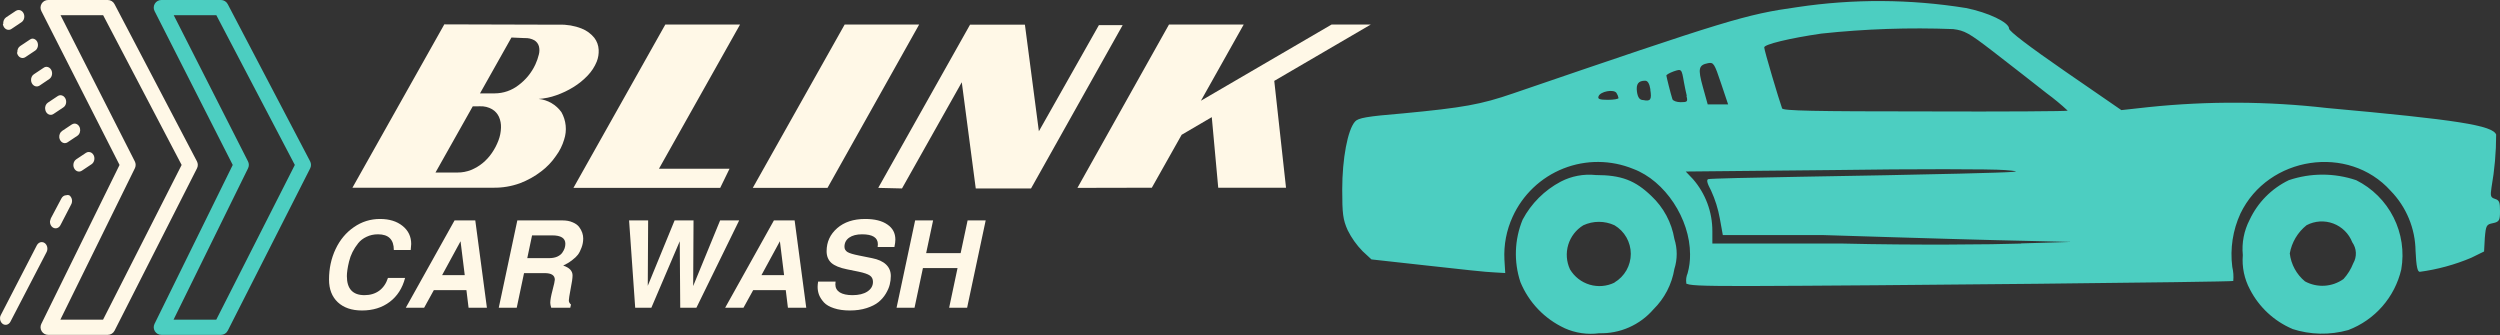 <?xml version="1.0" encoding="UTF-8" standalone="no"?>
<svg
   xmlns:dc="http://purl.org/dc/elements/1.1/"
   xmlns:cc="http://creativecommons.org/ns#"
   xmlns:rdf="http://www.w3.org/1999/02/22-rdf-syntax-ns#"
   xmlns:svg="http://www.w3.org/2000/svg"
   xmlns="http://www.w3.org/2000/svg"
   width="500"
   height="67"
   viewBox="0 0 500 67"
   fill="none"
   version="1.1"
   id="svg34">
  <rect x="0" y="0" width="500" height="67" fill="#333333" stroke="none"/>
  <defs
     id="defs38" />
  <path
     d="M312.923 65.635C308.924 63.784 305.769 60.495 304.086 56.422C302.732 52.339 302.889 47.905 304.527 43.927C306.249 40.691 308.9 38.046 312.139 36.331C314.294 35.212 316.731 34.752 319.146 35.008C324.259 35.008 327.036 36.07 330.286 39.206C332.713 41.486 334.325 44.498 334.876 47.782C335.497 49.737 335.497 51.837 334.876 53.793C334.37 56.856 332.906 59.681 330.695 61.862C329.354 63.413 327.686 64.648 325.81 65.475C323.935 66.303 321.898 66.704 319.849 66.648C317.486 66.963 315.081 66.612 312.907 65.635H312.923ZM322.903 56.488C323.895 55.899 324.717 55.062 325.288 54.06C325.858 53.058 326.158 51.924 326.158 50.771C326.158 49.617 325.858 48.484 325.288 47.481C324.717 46.479 323.895 45.642 322.903 45.054C321.925 44.602 320.861 44.367 319.783 44.367C318.706 44.367 317.641 44.602 316.664 45.054C315.212 45.939 314.139 47.328 313.647 48.956C313.156 50.583 313.282 52.334 314.001 53.874C314.883 55.351 316.287 56.443 317.936 56.933C319.585 57.423 321.358 57.276 322.903 56.52V56.488ZM458.478 65.782C454.81 64.221 451.804 61.423 449.984 57.876C448.858 55.775 448.365 53.392 448.563 51.016C448.325 48.587 448.796 46.142 449.919 43.976C451.538 40.504 454.308 37.699 457.759 36.037C462.13 34.559 466.865 34.559 471.235 36.037C474.461 37.645 477.081 40.251 478.706 43.468C480.331 46.685 480.873 50.341 480.252 53.891C479.614 56.625 478.314 59.161 476.465 61.275C474.617 63.389 472.276 65.015 469.651 66.011C465.97 67.048 462.064 66.969 458.429 65.782H458.478ZM468.703 55.802C469.537 54.883 470.196 53.821 470.647 52.666C471.024 52.019 471.205 51.277 471.171 50.53C471.136 49.782 470.886 49.06 470.451 48.451C470.118 47.594 469.607 46.816 468.951 46.17C468.296 45.523 467.512 45.022 466.65 44.7C465.788 44.378 464.868 44.241 463.949 44.299C463.031 44.358 462.135 44.609 461.32 45.038C459.547 46.448 458.351 48.458 457.955 50.689C458.212 52.873 459.3 54.874 460.994 56.276C462.194 56.927 463.553 57.228 464.916 57.145C466.28 57.061 467.592 56.596 468.703 55.802V55.802ZM337.261 56.602C337.165 55.943 337.256 55.269 337.522 54.658C337.865 53.425 338.03 52.149 338.012 50.869C338.012 43.747 332.998 36.168 326.693 33.799C322.208 31.952 317.182 31.918 312.672 33.703C308.163 35.489 304.522 38.955 302.518 43.371C301.292 46.051 300.732 48.988 300.885 51.931L301.048 54.609L298.892 54.479C297.716 54.479 291.688 53.809 285.514 53.123L274.292 51.882L272.528 50.248C271.318 49.014 270.309 47.597 269.539 46.05C268.592 43.927 268.445 42.783 268.445 37.883C268.445 31.725 269.539 25.943 271.009 24.309C271.646 23.59 273.329 23.28 280.63 22.676C292.668 21.532 296.197 20.895 302.6 18.69C345.559 3.989 349.087 2.879 359.476 1.425C370.656 -0.252 382.028 -0.192 393.19 1.604C397.633 2.487 401.814 4.479 401.814 5.721C401.814 6.243 405.8 9.282 413.036 14.28L424.274 22.022L429.762 21.418C441.598 20.189 453.532 20.249 465.355 21.598C491.49 23.966 498.53 25.077 499.232 26.923C499.229 30.46 498.917 33.991 498.301 37.475C498.04 39.206 498.122 39.5 499.004 39.778C499.886 40.056 500 40.48 500 42.228C500 43.976 499.902 44.368 498.595 44.629C497.289 44.891 497.174 45.054 496.962 47.602L496.815 50.297L494.25 51.555C490.96 52.943 487.499 53.888 483.96 54.364C483.486 54.364 483.257 53.27 483.11 50.183C483.051 45.685 481.267 41.382 478.128 38.161C469.7 28.785 453.627 31.219 448.09 42.702C446.555 46.039 445.989 49.741 446.456 53.384C446.674 54.304 446.74 55.253 446.652 56.194C446.456 56.406 375.042 57.141 349.283 57.206C339.858 57.206 337.392 57.092 337.196 56.602H337.261ZM404.232 48.68L414.261 48.386L399.021 48.027C390.625 47.831 364.572 47.014 364.572 47.014H344.563L343.958 43.649C343.612 41.749 343.03 39.9 342.227 38.144C341.41 36.609 341.247 35.939 341.671 35.825C342.096 35.711 350.312 35.515 360.162 35.351C370.011 35.188 384.288 34.926 391.899 34.73C404.02 34.42 405.147 34.339 400.965 34.012C398.335 33.799 382.916 33.767 366.663 34.012L337.147 34.306L338.568 35.792C341.098 38.686 342.486 42.403 342.472 46.246V48.713H368.688C382.687 49.056 398.646 48.909 404.167 48.713L404.232 48.68ZM413.542 22.137C412.22 20.899 410.823 19.743 409.361 18.674C407.074 16.877 404.869 15.162 404.461 14.835C404.052 14.509 401.373 12.418 398.482 10.196C393.811 6.603 392.929 6.113 390.642 5.819C381.844 5.479 373.033 5.779 364.278 6.717C357.875 7.648 352.844 8.873 352.844 9.478C352.844 10.082 355.817 20.03 356.421 21.679C356.585 22.153 362.759 22.284 385.088 22.284C400.72 22.349 413.51 22.251 413.51 22.137H413.542ZM330.09 17.922C329.894 16.714 329.551 16.142 329.029 16.142C327.657 16.142 327.183 16.812 327.395 18.38C327.559 19.474 327.918 20.013 328.653 20.013C330.107 20.324 330.384 19.915 330.058 17.922H330.09ZM337.359 19.18C337.196 18.494 336.934 17.269 336.787 16.436C336.33 13.757 336.314 13.741 334.729 14.28C333.929 14.574 333.276 14.933 333.276 15.113C333.276 15.293 334.141 18.805 334.484 19.834C334.582 20.16 335.35 20.438 336.118 20.438C337.49 20.438 337.588 20.34 337.294 19.18H337.359ZM344.203 16.648C342.88 12.695 342.717 12.434 341.622 12.63C339.711 13.006 339.548 13.708 340.577 17.416L341.541 20.879H345.624L344.203 16.648ZM323.704 19.605C323.633 19.244 323.495 18.901 323.295 18.592C322.773 17.776 320.028 18.282 319.702 19.278C319.506 19.801 319.914 19.964 321.58 19.964C322.756 19.964 323.704 19.801 323.704 19.605V19.605Z"
     fill="#4CCEC1"
     id="path2" />
  <path
     d="M65.805 55.916C65.805 53.697 66.245 51.66 67.123 49.807C68.001 47.955 69.223 46.493 70.788 45.423C72.354 44.337 74.094 43.794 76.011 43.794C77.864 43.794 79.365 44.257 80.515 45.184C81.665 46.11 82.24 47.316 82.24 48.801C82.24 49.009 82.208 49.408 82.144 49.999H78.766C78.766 47.907 77.712 46.861 75.604 46.861C74.757 46.861 73.991 47.029 73.304 47.364C72.617 47.683 72.058 48.114 71.627 48.657C71.196 49.201 70.82 49.783 70.501 50.406C70.198 51.013 69.966 51.652 69.806 52.323C69.647 52.978 69.535 53.545 69.471 54.024C69.407 54.487 69.375 54.886 69.375 55.222C69.375 57.761 70.549 59.031 72.897 59.031C74.047 59.031 75.029 58.735 75.843 58.145C76.658 57.538 77.241 56.683 77.592 55.581H81.018C80.491 57.625 79.469 59.223 77.952 60.373C76.434 61.522 74.582 62.097 72.394 62.097C70.349 62.097 68.736 61.546 67.554 60.444C66.388 59.342 65.805 57.833 65.805 55.916V55.916Z"
     fill="#A5A3A1"
     id="path4"
     style="fill:#fff8e7;fill-opacity:1" />
  <path
     d="M93.284 58.025H86.768L84.827 61.546H81.162L90.912 44.082H95.057L97.381 61.546H93.715L93.284 58.025ZM92.949 55.03L92.11 48.25L88.421 55.03H92.949Z"
     fill="#A5A3A1"
     id="path6"
     style="fill:#fff8e7;fill-opacity:1" />
  <path
     d="M110.054 60.564C110.054 60.021 110.205 59.175 110.509 58.025C110.812 56.875 110.964 56.18 110.964 55.94C110.964 55.062 110.285 54.623 108.928 54.623H104.807L103.346 61.546H99.752L103.466 44.082H112.497C113.28 44.082 113.959 44.209 114.534 44.465C115.109 44.705 115.54 45.016 115.827 45.399C116.115 45.783 116.322 46.166 116.45 46.549C116.578 46.933 116.642 47.308 116.642 47.675C116.642 48.33 116.53 48.945 116.306 49.52C116.099 50.095 115.859 50.566 115.588 50.933C115.316 51.285 114.957 51.628 114.51 51.964C114.078 52.299 113.743 52.531 113.503 52.658C113.28 52.786 112.992 52.938 112.641 53.114C113.887 53.529 114.51 54.184 114.51 55.078C114.51 55.621 114.382 56.523 114.126 57.785C113.887 59.047 113.767 59.813 113.767 60.085C113.767 60.404 113.911 60.676 114.198 60.9L114.055 61.546H110.245C110.118 61.147 110.054 60.82 110.054 60.564H110.054ZM113.072 48.753C113.072 47.635 112.194 47.076 110.437 47.076H106.412L105.454 51.628H109.79C110.429 51.628 110.972 51.532 111.419 51.341C111.882 51.133 112.226 50.87 112.449 50.55C112.673 50.231 112.833 49.927 112.929 49.64C113.024 49.336 113.072 49.041 113.072 48.753V48.753Z"
     fill="#A5A3A1"
     id="path8"
     style="fill:#fff8e7;fill-opacity:1" />
  <path
     d="M139.281 61.546H136.047L135.951 48.25L130.273 61.546H127.039L125.817 44.082H129.627L129.555 57.162L134.921 44.082H138.706L138.634 57.21L144.025 44.082H147.834L139.281 61.546Z"
     fill="#A5A3A1"
     id="path10"
     style="fill:#fff8e7;fill-opacity:1" />
  <path
     d="M157.153 58.025H150.637L148.696 61.546H145.031L154.781 44.082H158.926L161.25 61.546H157.584L157.153 58.025ZM156.818 55.03L155.979 48.25L152.29 55.03H156.818Z"
     fill="#A5A3A1"
     id="path12"
     style="fill:#fff8e7;fill-opacity:1" />
  <path
     d="M165.322 50.239C165.322 48.402 166.025 46.869 167.43 45.639C168.836 44.409 170.705 43.794 173.036 43.794C174.937 43.794 176.414 44.162 177.468 44.896C178.538 45.615 179.073 46.621 179.073 47.915C179.073 48.314 179.01 48.809 178.882 49.4H175.528C175.56 49.113 175.576 48.929 175.576 48.849C175.576 47.524 174.522 46.861 172.413 46.861C171.327 46.861 170.465 47.084 169.826 47.532C169.203 47.979 168.892 48.586 168.892 49.352C168.892 49.8 169.091 50.151 169.491 50.406C169.89 50.646 170.657 50.878 171.791 51.101L174.402 51.628C175.632 51.868 176.566 52.291 177.205 52.898C177.844 53.505 178.163 54.272 178.163 55.198C178.163 55.773 178.091 56.348 177.947 56.923C177.804 57.498 177.54 58.105 177.157 58.743C176.774 59.382 176.286 59.941 175.696 60.42C175.105 60.9 174.314 61.299 173.324 61.618C172.334 61.938 171.216 62.097 169.97 62.097C168.74 62.097 167.678 61.946 166.784 61.642C165.905 61.355 165.242 60.971 164.795 60.492C164.348 59.997 164.02 59.494 163.813 58.983C163.621 58.472 163.525 57.937 163.525 57.378C163.525 57.106 163.557 56.755 163.621 56.324H167.119C167.087 56.611 167.071 56.795 167.071 56.875C167.071 57.562 167.367 58.097 167.957 58.48C168.564 58.847 169.411 59.031 170.497 59.031C171.743 59.031 172.733 58.791 173.468 58.312C174.218 57.817 174.594 57.17 174.594 56.372C174.594 55.813 174.386 55.389 173.971 55.102C173.555 54.815 172.805 54.559 171.719 54.335L169.371 53.856C167.949 53.569 166.919 53.145 166.28 52.587C165.642 52.011 165.322 51.229 165.322 50.239Z"
     fill="#A5A3A1"
     id="path14"
     style="fill:#fff8e7;fill-opacity:1" />
  <path
     d="M191.507 53.617H184.584L182.907 61.546H179.313L183.027 44.082H186.62L185.231 50.622H192.13L193.52 44.082H197.137L193.424 61.546H189.83L191.507 53.617Z"
     fill="#A5A3A1"
     id="path16"
     style="fill:#fff8e7;fill-opacity:1" />
  <path
     d="M111.796 4.939C113.341 4.879 114.882 5.14 116.32 5.706C117.318 6.094 118.196 6.736 118.869 7.569C119.396 8.262 119.698 9.1 119.734 9.97C119.776 10.778 119.643 11.586 119.342 12.338C118.919 13.37 118.303 14.312 117.529 15.115C116.686 16.003 115.73 16.777 114.687 17.418C113.607 18.086 112.456 18.634 111.257 19.052C110.121 19.461 108.933 19.709 107.729 19.787C108.633 19.878 109.507 20.161 110.293 20.618C111.079 21.074 111.758 21.693 112.286 22.433C112.754 23.259 113.044 24.174 113.137 25.12C113.23 26.065 113.124 27.019 112.825 27.921C112.476 29.097 111.923 30.203 111.191 31.188C110.375 32.387 109.365 33.441 108.202 34.308C106.923 35.285 105.509 36.072 104.004 36.644C102.309 37.261 100.516 37.566 98.712 37.542H70.486L88.862 4.873L111.796 4.939ZM94.547 21.273L87.098 34.504H91.509C92.431 34.511 93.347 34.339 94.204 33.998C95.042 33.66 95.824 33.197 96.523 32.625C97.238 32.037 97.865 31.35 98.385 30.584C98.922 29.808 99.361 28.968 99.692 28.084C100.003 27.27 100.174 26.408 100.198 25.536C100.23 24.791 100.09 24.047 99.79 23.364C99.498 22.73 99.019 22.2 98.418 21.845C97.684 21.424 96.846 21.22 96.001 21.257L94.547 21.273ZM102.289 7.503L96.001 18.676H98.941C100.662 18.671 102.334 18.097 103.694 17.043C105.149 15.963 106.312 14.537 107.075 12.893C107.376 12.244 107.612 11.565 107.778 10.868C107.916 10.332 107.916 9.77 107.778 9.235C107.634 8.745 107.314 8.326 106.879 8.059C106.28 7.73 105.601 7.577 104.919 7.618L102.289 7.503Z"
     fill="#FFF8E7"
     id="path18" />
  <path
     d="M114.687 37.575L133.063 4.906H148.009L131.789 33.752H145.902L144.04 37.575H114.687Z"
     fill="#FFF8E7"
     id="path20" />
  <path
     d="M150.557 37.575L168.933 4.906H183.83L165.503 37.575H150.557Z"
     fill="#FFF8E7"
     id="path22" />
  <path
     d="M175.647 37.575L194.007 4.939H204.983L207.776 26.255L219.782 5.02H224.535L206.208 37.689H195.15L192.357 16.454L180.4 37.689L175.647 37.575Z"
     fill="#FFF8E7"
     id="path24" />
  <path
     d="M215.486 37.575L233.797 4.906H248.743L240.184 20.146L266.319 4.906H274.159L254.852 16.177L257.204 37.542H243.646L242.356 23.429L236.329 26.957L230.367 37.542L215.486 37.575Z"
     fill="#FFF8E7"
     id="path26" />
  <path
     d="M0.012 63.464C-0.02 63.722 0.013 63.985 0.109 64.221C0.205 64.456 0.359 64.654 0.551 64.789C0.807 64.963 1.112 65.012 1.399 64.927C1.687 64.842 1.934 64.629 2.086 64.335L9.323 50.403C9.473 50.104 9.517 49.748 9.443 49.411C9.37 49.075 9.186 48.786 8.931 48.605C8.759 48.482 8.561 48.416 8.359 48.416C8.163 48.414 7.97 48.47 7.798 48.58C7.627 48.689 7.482 48.848 7.379 49.04L0.175 62.991C0.092 63.133 0.036 63.294 0.012 63.464V63.464ZM0.567 4.785C0.591 4.958 0.641 5.124 0.714 5.277C0.79 5.439 0.894 5.58 1.019 5.692C1.144 5.804 1.288 5.885 1.441 5.93C1.595 5.974 1.755 5.981 1.911 5.95C2.067 5.92 2.216 5.852 2.348 5.751L4.292 4.445C4.508 4.302 4.677 4.081 4.774 3.815C4.87 3.55 4.888 3.255 4.825 2.976C4.762 2.697 4.62 2.451 4.423 2.275C4.227 2.099 3.985 2.003 3.736 2.003C3.536 2.003 3.34 2.062 3.165 2.173L1.204 3.479C1.015 3.614 0.862 3.808 0.764 4.039C0.665 4.27 0.626 4.529 0.649 4.785H0.567ZM3.393 10.464C3.41 10.639 3.46 10.807 3.54 10.956C3.69 11.254 3.936 11.471 4.224 11.559C4.511 11.648 4.818 11.601 5.076 11.429L7.036 10.123C7.293 9.949 7.48 9.664 7.556 9.331C7.633 8.998 7.593 8.643 7.444 8.344C7.348 8.164 7.217 8.014 7.06 7.905C6.904 7.797 6.728 7.733 6.546 7.719C6.349 7.717 6.155 7.783 5.99 7.909L4.03 9.215C3.838 9.341 3.682 9.531 3.583 9.76C3.484 9.989 3.446 10.248 3.475 10.502L3.393 10.464ZM6.219 16.142C6.236 16.317 6.286 16.485 6.366 16.635C6.516 16.932 6.761 17.15 7.048 17.242C7.334 17.334 7.641 17.292 7.901 17.127L9.862 15.802C10.119 15.628 10.306 15.343 10.382 15.01C10.459 14.676 10.418 14.321 10.27 14.023C10.171 13.823 10.028 13.657 9.856 13.54C9.684 13.424 9.489 13.362 9.29 13.36C9.092 13.356 8.899 13.422 8.735 13.549L6.774 14.855C6.58 14.979 6.423 15.169 6.324 15.399C6.225 15.629 6.188 15.888 6.219 16.142ZM9.045 21.821C9.056 21.994 9.101 22.163 9.176 22.313C9.248 22.463 9.346 22.594 9.463 22.698C9.58 22.803 9.714 22.88 9.857 22.924C10 22.968 10.15 22.979 10.296 22.955C10.443 22.932 10.584 22.874 10.711 22.786L12.671 21.48C12.8 21.396 12.913 21.283 13.004 21.147C13.094 21.011 13.16 20.856 13.198 20.69C13.236 20.524 13.246 20.352 13.225 20.182C13.205 20.012 13.155 19.849 13.079 19.701C12.98 19.501 12.837 19.335 12.665 19.219C12.493 19.103 12.298 19.041 12.099 19.039C11.897 19.036 11.698 19.102 11.528 19.228L9.568 20.534C9.378 20.663 9.225 20.854 9.13 21.083C9.034 21.312 8.998 21.569 9.029 21.821H9.045ZM10.009 44.157C9.968 44.458 10.02 44.767 10.155 45.028C10.29 45.29 10.5 45.489 10.748 45.59C10.997 45.691 11.268 45.688 11.515 45.582C11.761 45.476 11.968 45.273 12.099 45.009L14.207 40.939C14.297 40.789 14.36 40.619 14.39 40.439C14.421 40.259 14.418 40.074 14.383 39.895C14.347 39.717 14.28 39.549 14.185 39.403C14.09 39.257 13.969 39.135 13.831 39.046C13.638 38.985 13.435 38.985 13.243 39.046C13.048 39.048 12.857 39.108 12.688 39.221C12.519 39.333 12.378 39.495 12.279 39.69L10.172 43.665C10.106 43.821 10.057 43.986 10.025 44.157H10.009ZM11.854 27.481C11.879 27.653 11.928 27.82 12.001 27.973C12.074 28.122 12.172 28.253 12.289 28.358C12.406 28.463 12.54 28.54 12.683 28.584C12.826 28.628 12.975 28.639 13.122 28.615C13.269 28.591 13.41 28.534 13.537 28.446L15.497 27.14C15.706 26.993 15.869 26.771 15.96 26.507C16.05 26.243 16.064 25.953 16 25.679C15.935 25.405 15.795 25.163 15.601 24.989C15.408 24.816 15.17 24.72 14.925 24.717C14.731 24.72 14.54 24.778 14.37 24.887L12.41 26.194C12.221 26.325 12.069 26.516 11.971 26.744C11.873 26.972 11.832 27.227 11.854 27.481V27.481ZM14.68 33.159C14.697 33.334 14.747 33.502 14.827 33.651C14.975 33.953 15.219 34.173 15.507 34.266C15.795 34.358 16.103 34.314 16.363 34.144L18.323 32.837C18.581 32.66 18.768 32.372 18.845 32.035C18.921 31.699 18.88 31.341 18.731 31.039C18.631 30.842 18.488 30.678 18.316 30.566C18.143 30.453 17.949 30.394 17.751 30.396C17.556 30.394 17.364 30.453 17.196 30.566L15.236 31.872C15.044 32 14.89 32.19 14.791 32.419C14.692 32.648 14.654 32.905 14.68 33.159V33.159Z"
     fill="#A5A3A1"
     id="path28"
     style="fill:#fff8e7;fill-opacity:1" />
  <path
     fill-rule="evenodd"
     clip-rule="evenodd"
     d="M30.97 0.726C31.247 0.275 31.738 0 32.267 0H44.19C44.756 0 45.276 0.314 45.538 0.815L62.027 32.271C62.256 32.708 62.259 33.228 62.037 33.667L45.548 66.138C45.289 66.649 44.764 66.971 44.191 66.971H32.268C31.742 66.971 31.254 66.699 30.976 66.253C30.698 65.806 30.67 65.248 30.903 64.776L46.548 32.989L30.911 2.212C30.672 1.74 30.694 1.177 30.971 0.726H30.97ZM34.748 3.044L49.606 32.289C49.823 32.716 49.826 33.22 49.614 33.65L34.712 63.927H43.256L58.966 32.989L43.269 3.044H34.748Z"
     fill="#4CCEC1"
     id="path30" />
  <path
     fill-rule="evenodd"
     clip-rule="evenodd"
     d="M8.331 0.726C8.607 0.275 9.099 0 9.628 0H21.551C22.117 0 22.636 0.314 22.899 0.815L39.388 32.271C39.617 32.708 39.62 33.228 39.398 33.667L22.909 66.138C22.649 66.649 22.125 66.971 21.552 66.971H9.629C9.103 66.971 8.614 66.699 8.337 66.253C8.059 65.806 8.031 65.248 8.263 64.776L23.909 32.989L8.272 2.212C8.032 1.74 8.055 1.177 8.331 0.726H8.331ZM12.108 3.044L26.967 32.289C27.184 32.716 27.187 33.22 26.975 33.65L12.073 63.927H20.616L36.327 32.989L20.63 3.044H12.108Z"
     fill="#FFF8E7"
     id="path32" />
</svg>
